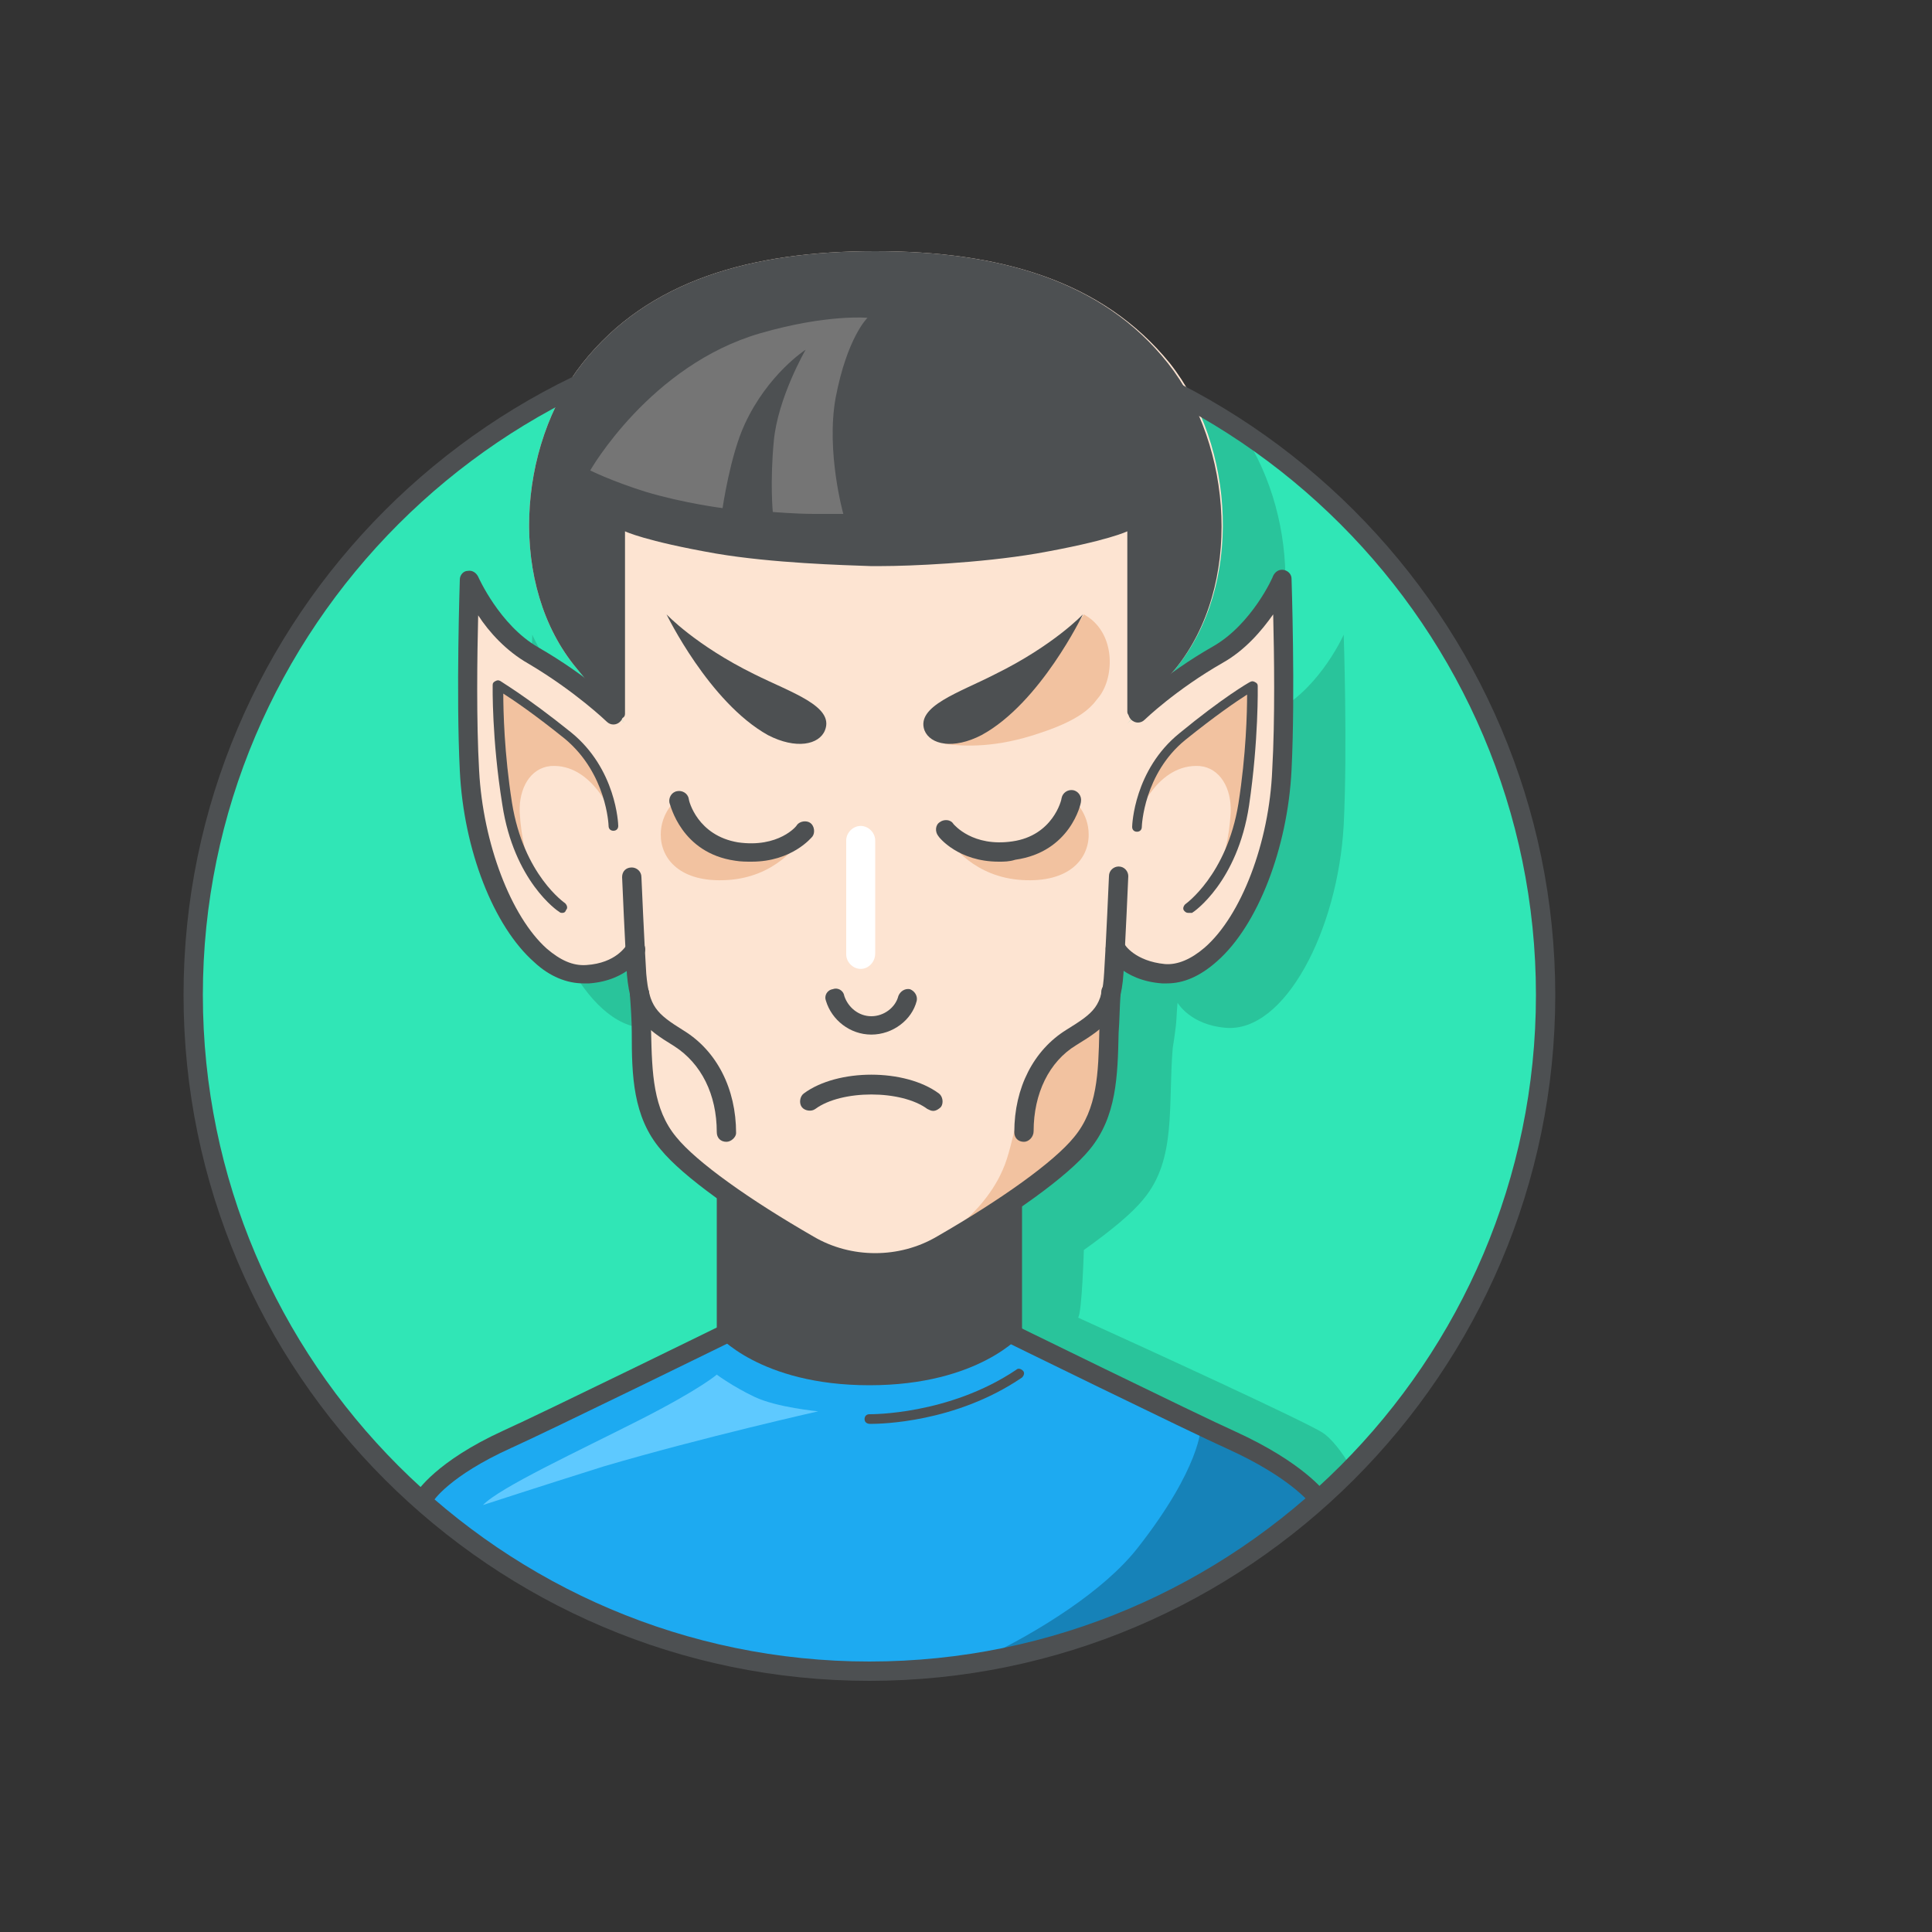 <?xml version="1.0" encoding="utf-8"?>
<!-- Generator: Adobe Illustrator 21.1.0, SVG Export Plug-In . SVG Version: 6.00 Build 0)  -->
<svg version="1.1" xmlns="http://www.w3.org/2000/svg" xmlns:xlink="http://www.w3.org/1999/xlink" x="0px" y="0px"
	 viewBox="0 0 200 200" style="enable-background:new 0 0 200 200;" xml:space="preserve">
<rect x="0" y="0" width="200" height="200" fill="#333333" stroke="none"/>
<style type="text/css">
	.st0{fill:none;stroke:#B3C0C7;stroke-miterlimit:10;}
	.st1{fill:#778085;}
	.st2{fill:#FD7E23;}
	.st3{fill:#30E6B6;}
	.st4{fill:#29C49B;}
	.st5{fill:#FDD353;}
	.st6{fill:#FDE4D2;}
	.st7{fill:#F2C2A0;}
	.st8{fill:#4D5052;}
	.st9{fill:#FD6A5D;}
	.st10{fill:#D1584D;}
	.st11{fill:#B8FFEC;}
	.st12{fill:#FFFFFF;}
	.st13{fill:#C9C9C9;}
	.st14{fill:#1DAAF1;}
	.st15{fill:#1682B8;}
	.st16{fill:#5EC9FF;}
	.st17{fill:#DB5F07;}
	.st18{fill:#C4F2EB;}
	.st19{fill:#B4DED7;}
	.st20{fill:#ABABAB;}
	.st21{fill:#757575;}
	.st22{fill:#878787;}
	.st23{fill:#C9EDFF;}
	.st24{fill:#93C2D9;}
	.st25{fill:#FDA29A;}
	.st26{fill:#9C9C9C;}
	.st27{fill:url(#SVGID_1_);}
	.st28{fill:url(#SVGID_2_);}
	.st29{fill:url(#SVGID_3_);}
	.st30{fill:url(#SVGID_4_);}
	.st31{fill:#A5F2DE;}
</style>
<g id="marks">
</g>
<g id="icons">
	<g>
		<g>
			<circle class="st3" cx="90" cy="102.9" r="70"/>
		</g>
		<g>
			<path class="st4" d="M139.9,152c-1-1.8-2.2-3.2-3-3.7c-1.9-1.2-17.8-8.5-25.3-11.9c0.4-0.4,0.6-7,0.6-7c2.8-2,5-3.8,6.2-5.3
				c3.4-4.1,2.5-9.6,3-15.6h0c0.1-0.6,0.2-1.3,0.3-2.1c0.1-0.7,0.1-1.6,0.2-2.6l0,0c0,0,1.3,2.3,5,2.6c6.1,0.5,11.6-10.1,12.2-21
				c0.4-8,0-19.7,0-19.7s-2.3,5.2-6.6,7.7c-4.9,2.8-8.9,6.7-9.3,7.1c0.2-0.2,1.6-1.6,5-5.7c6.8-8.3,6.2-22.1-0.1-30.8
				c-10.9-7-23.9-11.1-37.8-11.1c-2.6,0-5.2,0.2-7.7,0.4C76,35,70.6,38.1,66.6,43.2c-6.8,8.6-7.7,23.1-0.6,31.6
				c3.4,4.1,4.7,5.4,5,5.7c-0.4-0.4-4.5-4.3-9.3-7.1c-4.4-2.5-6.6-7.7-6.6-7.7s-0.4,11.7,0,19.7c0.5,10.9,6.1,21.5,12.2,21
				c3.7-0.3,5-2.6,5-2.6l0,0c0.1,1,0.1,1.9,0.2,2.6c0.1,0.8,0.2,1.5,0.3,2.1h0c0.4,6-0.5,11.5,3,15.6c1,1.2,2.8,2.8,5,4.4v15.2
				c0,0,0.3,0.3,0.8,0.8c-7.8,3.6-23.6,10.8-26.6,12.4c-3,1.6-4,2.9-3.7,4.2c11.1,7.5,24.5,11.9,39,11.9
				C109.5,172.9,127.2,164.9,139.9,152z"/>
		</g>
		<g>
			<path class="st6" d="M132.6,60.1c0,0-2.3,5.2-6.6,7.7c-4.9,2.8-8.9,6.7-9.3,7.1c0.2-0.2,1.6-1.6,5-5.7c7-8.5,6.2-23-0.6-31.6
				C114.1,29,103.4,26,90.6,26c-12.8,0-23.5,3-30.3,11.6c-6.8,8.6-7.7,23.1-0.6,31.6c3.4,4.1,4.7,5.4,5,5.7
				c-0.4-0.4-4.5-4.3-9.3-7.1c-4.4-2.5-6.6-7.7-6.6-7.7s-0.4,11.7,0,19.7c0.5,10.9,6.1,21.5,12.2,21c3.7-0.3,5-2.6,5-2.6l0,0
				c0.1,1,0.1,1.9,0.2,2.6c0.1,0.8,0.2,1.5,0.3,2.1h0c0.4,6-0.5,11.5,3,15.6c2.2,2.6,7.6,6.6,14.5,10.5c4.3,2.4,9.5,2.4,13.8,0
				c6.9-3.9,12.3-7.9,14.5-10.5c3.4-4.1,2.5-9.6,3-15.6h0c0.1-0.6,0.2-1.3,0.3-2.1c0.1-0.7,0.1-1.6,0.2-2.6l0,0c0,0,1.3,2.3,5,2.6
				c6.1,0.5,11.6-10.1,12.2-21C133,71.7,132.6,60.1,132.6,60.1z"/>
		</g>
		<g>
			<path class="st7" d="M97.8,86.4c0.7,1.1,3.1,4.4,8,4.7s6.9-2.2,6.9-4.7c0-2.3-1.6-3.6-1.6-3.6s-1.5,4.2-4.6,5
				S97.8,86.4,97.8,86.4z"/>
		</g>
		<g>
			<path class="st7" d="M83.3,86.4c-0.7,1.1-3.1,4.4-8,4.7s-6.9-2.2-6.9-4.7c0-2.3,1.6-3.6,1.6-3.6s1.5,4.2,4.6,5
				S83.3,86.4,83.3,86.4z"/>
		</g>
		<g>
			<path class="st7" d="M97.8,77c2.1,0.3,5.4,0.4,9.8-1.1c4.9-1.6,5.6-3.1,6.2-3.8c1.6-2.1,1.7-6.7-1.6-8.5c0,0-2,3.4-6.4,7.1
				C100.1,75.5,97.8,77,97.8,77z"/>
		</g>
		<g>
			<path class="st7" d="M97.8,127.9c2.5-1.5,4.9-4.2,6-6.8c1.2-2.6,1.6-7.9,3.7-10.4c2.1-2.5,7.2-6.1,7.2-6.1s0.2,6.7-0.5,8.7
				s-1.6,5.8-6.7,9.2S97.8,127.9,97.8,127.9z"/>
		</g>
		<g>
			<path class="st7" d="M117.8,84.4c0.6-3.3,2-6.1,4.7-8.2s7.2-5.2,7.2-5.2s-0.3,8.4-0.7,10.7s-1.3,6.6-2.6,8.6s-1.3,1.9-1.3,1.9
				s2-2.7,2.3-8.1c0.1-2.5-1.1-4.6-3.2-4.8C119.8,79,117.8,84.4,117.8,84.4z"/>
		</g>
		<g>
			<path class="st7" d="M63.4,84.4c-0.6-3.3-2-6.1-4.7-8.2S51.5,71,51.5,71s0.3,8.4,0.7,10.7c0.3,2.3,1.3,6.6,2.6,8.6
				c1.3,1.9,1.3,1.9,1.3,1.9s-2-2.7-2.3-8.1c-0.1-2.5,1.1-4.6,3.2-4.8C61.3,79,63.4,84.4,63.4,84.4z"/>
		</g>
		<g>
			<path class="st14" d="M88.8,139.8l12.5-3c0,0,26.7,12.2,29.3,13.8s7.8,3.5,4.3,6.2c-3.5,2.7-21.6,16.2-47.1,16.2S47,159,45.5,157
				c-1.5-2-1.2-3.6,2.9-5.8s31.1-14.4,31.1-14.4S84.1,140.9,88.8,139.8z"/>
		</g>
		<g>
			<path class="st15" d="M134.8,156.8c3.2-2.5-1-4.3-3.7-5.8c-3.5-1.7-6.8-3.2-6.8-3.2s0,4.1-6.5,12.4c-3.5,4.5-10.3,8.7-15.9,11.4
				C119.8,168,132,159,134.8,156.8z"/>
		</g>
		<g>
			<path class="st16" d="M50,155.8c1.7-1.8,9.9-5.6,16.2-8.8s8-4.7,8-4.7s1.6,1.2,3.9,2.3s6.6,1.5,6.6,1.5s-12,2.7-22.2,5.7
				C55.5,154,50,155.8,50,155.8z"/>
		</g>
		<g>
			<path class="st8" d="M90,174c-39.1,0-71-31.9-71-71s31.9-71,71-71s71,31.9,71,71S129.1,174,90,174z M90,34c-38,0-69,31-69,69
				s31,69,69,69s69-31,69-69S128,34,90,34z"/>
		</g>
		<g>
			<path class="st8" d="M95.7,75.6c0.6,1.5,3,2,5.9,0.5c6.1-3.3,10.5-12.5,10.5-12.5s-3,3.2-9.1,6.2C99.3,71.7,94.8,73.1,95.7,75.6z
				"/>
		</g>
		<g>
			<path class="st8" d="M103.4,89.2c-4.2,0-6.2-2.5-6.3-2.7c-0.3-0.4-0.3-1.1,0.2-1.4c0.4-0.3,1.1-0.3,1.4,0.2
				c0.1,0.1,2,2.4,6.1,1.8c4.2-0.6,5.1-4.3,5.1-4.5c0.1-0.5,0.6-0.9,1.2-0.8c0.5,0.1,0.9,0.6,0.8,1.2c0,0.2-1.1,5.2-6.8,6
				C104.5,89.2,103.9,89.2,103.4,89.2z"/>
		</g>
		<g>
			<path class="st8" d="M120.8,101.8c-0.2,0-0.3,0-0.5,0c-4.2-0.3-5.7-3-5.7-3.1c-0.3-0.5-0.1-1.1,0.4-1.4c0.5-0.3,1.1-0.1,1.4,0.4
				c0,0.1,1.1,1.8,4.2,2.1c1.3,0.1,2.7-0.5,4.1-1.7c3.8-3.3,6.7-10.9,7-18.4c0.3-5.2,0.2-12,0.1-16.1c-1.2,1.7-2.9,3.7-5.2,5
				c-4.9,2.8-8.1,5.9-8.1,5.9c-0.4,0.4-1,0.4-1.4,0c-0.4-0.4-0.4-1,0-1.4c0.1-0.1,3.4-3.3,8.5-6.2c4-2.3,6.2-7.2,6.2-7.3
				c0.2-0.4,0.6-0.7,1.1-0.6c0.5,0.1,0.8,0.5,0.8,0.9c0,0.1,0.4,11.8,0,19.8c-0.4,8.1-3.5,16.1-7.7,19.8
				C124.2,101.1,122.5,101.8,120.8,101.8z"/>
		</g>
		<g>
			<path class="st8" d="M123,94.5c-0.2,0-0.3-0.1-0.4-0.2c-0.2-0.2-0.1-0.5,0.1-0.7c0,0,4.3-3,5.5-10.4c0.8-5.1,0.9-9.5,0.9-11.3
				c-1.1,0.7-3.3,2.2-6.4,4.7c-4.3,3.5-4.5,8.9-4.5,9c0,0.3-0.2,0.5-0.5,0.5c-0.3,0-0.5-0.2-0.5-0.5c0-0.2,0.2-5.9,4.9-9.7
				c4.5-3.7,7.1-5.2,7.3-5.3c0.2-0.1,0.3-0.1,0.5,0c0.2,0.1,0.3,0.2,0.3,0.4c0,0.1,0.1,5.6-0.9,12.4c-1.2,7.9-5.7,11-5.9,11.1
				C123.2,94.5,123.1,94.5,123,94.5z"/>
		</g>
		<g>
			<path class="st8" d="M90.2,107.1c-2.2,0-4.1-1.5-4.7-3.5c-0.2-0.5,0.1-1.1,0.7-1.2c0.5-0.2,1.1,0.1,1.2,0.7
				c0.4,1.2,1.5,2.1,2.8,2.1c1.3,0,2.5-0.9,2.8-2.1c0.2-0.5,0.7-0.8,1.2-0.7c0.5,0.2,0.8,0.7,0.7,1.2
				C94.4,105.6,92.4,107.1,90.2,107.1z"/>
		</g>
		<g>
			<path class="st8" d="M96.6,115c-0.2,0-0.4-0.1-0.6-0.2c-2.7-2-8.9-2-11.6,0c-0.4,0.3-1.1,0.2-1.4-0.2c-0.3-0.4-0.2-1.1,0.2-1.4
				c3.5-2.6,10.5-2.6,14,0c0.4,0.3,0.5,1,0.2,1.4C97.2,114.8,96.9,115,96.6,115z"/>
		</g>
		<g>
			<path class="st8" d="M106,118.2c-0.6,0-1-0.4-1-1c0-4.6,2-8.5,5.4-10.6c2.9-1.8,3.7-2.4,3.9-5.9c0.2-3.1,0.5-10,0.5-10
				c0-0.6,0.5-1,1-1c0.6,0,1,0.5,1,1c0,0.1-0.3,6.9-0.5,10.1c-0.3,4.4-1.8,5.5-4.9,7.4c-2.8,1.7-4.4,5-4.4,8.9
				C107,117.7,106.5,118.2,106,118.2z"/>
		</g>
		<g>
			<path class="st8" d="M120.9,37.6C114.1,29,103.4,26,90.6,26c-12.8,0-23.5,3-30.3,11.6c-6.8,8.6-7.7,23.1-0.6,31.6
				c2.2,2.7,3.6,4.2,4.3,5c0.3,0.3,0.7,0.1,0.7-0.3V55c0,0,2,1,9.4,2.3c5.9,1,13.2,1.2,16,1.3l0,0c0,0,0.2,0,0.6,0
				c0.4,0,0.6,0,0.6,0l0,0c2.8,0,10.1-0.3,16-1.3c7.4-1.3,9.4-2.3,9.4-2.3v18.7c0,0.4,0.5,0.6,0.8,0.3c0.8-0.8,2.1-2.3,4.2-4.8
				C128.6,60.7,127.7,46.2,120.9,37.6z"/>
		</g>
		<g>
			<path class="st21" d="M61.1,48.7c0,0,2.2,1.1,5.7,2.2c4,1.2,8,1.7,8,1.7s0.8-5.5,2.3-8.7c2.4-5.2,6.3-7.7,6.3-7.7s-2.9,5-3.3,9.5
				C79.7,50,80,53,80,53s2.4,0.2,4.3,0.2c1.7,0,3,0,3,0s-1.8-6.4-0.8-12c1.2-6.3,3.3-8.3,3.3-8.3s-4.2-0.4-11.1,1.6
				C67.3,37.8,61.1,48.7,61.1,48.7z"/>
		</g>
		<g>
			<path class="st8" d="M85.4,75.6c-0.6,1.5-3,2-5.9,0.5C73.4,72.7,69,63.6,69,63.6s3,3.2,9.1,6.2C81.9,71.7,86.4,73.1,85.4,75.6z"
				/>
		</g>
		<g>
			<path class="st8" d="M77.8,89.2c-0.5,0-1.1,0-1.7-0.1c-5.6-0.8-6.7-5.8-6.8-6c-0.1-0.5,0.2-1.1,0.8-1.2c0.5-0.1,1.1,0.2,1.2,0.8
				c0,0.2,0.9,3.8,5.1,4.5c4.2,0.6,6.1-1.7,6.1-1.8c0.3-0.4,1-0.5,1.4-0.2c0.4,0.3,0.5,1,0.2,1.4C84,86.7,82,89.2,77.8,89.2z"/>
		</g>
		<g>
			<path class="st8" d="M60.4,101.8c-1.7,0-3.5-0.7-5.1-2.2C51.1,95.9,48,88,47.6,79.8c-0.4-8,0-19.7,0-19.8c0-0.5,0.4-0.9,0.8-0.9
				c0.5-0.1,0.9,0.2,1.1,0.6c0,0,2.2,5,6.2,7.3c5.2,3,8.4,6.1,8.5,6.3c0.4,0.4,0.4,1,0,1.4c-0.4,0.4-1,0.4-1.4,0c0,0-3.2-3.1-8.1-6
				c-2.3-1.3-4.1-3.3-5.2-5c-0.1,4.1-0.2,10.9,0.1,16.1c0.4,7.5,3.3,15.1,7,18.4c1.4,1.2,2.7,1.8,4.1,1.7c3.1-0.2,4.1-2,4.2-2.1
				c0.3-0.5,0.9-0.6,1.4-0.4c0.5,0.3,0.6,0.9,0.4,1.3c-0.1,0.1-1.6,2.8-5.7,3.1C60.7,101.8,60.6,101.8,60.4,101.8z"/>
		</g>
		<g>
			<path class="st8" d="M58.2,94.5c-0.1,0-0.2,0-0.3-0.1c-0.2-0.1-4.7-3.2-5.9-11.1C50.9,76.5,51,71,51,70.9c0-0.2,0.1-0.3,0.3-0.4
				c0.2-0.1,0.3-0.1,0.5,0c0.1,0.1,2.7,1.6,7.3,5.3c4.7,3.8,4.9,9.5,4.9,9.7c0,0.3-0.2,0.5-0.5,0.5c-0.3,0-0.5-0.2-0.5-0.5
				c0-0.1-0.2-5.4-4.5-9c-3.1-2.5-5.3-4-6.4-4.7c0,1.8,0.1,6.2,0.9,11.3c1.2,7.5,5.5,10.4,5.5,10.4c0.2,0.2,0.3,0.5,0.1,0.7
				C58.5,94.5,58.3,94.5,58.2,94.5z"/>
		</g>
		<g>
			<path class="st8" d="M75.2,118.2c-0.6,0-1-0.4-1-1c0-3.9-1.6-7.1-4.4-8.9c-3.1-1.9-4.5-3-4.9-7.4c-0.2-3.1-0.5-10-0.5-10.1
				c0-0.6,0.4-1,1-1c0.5,0,1,0.4,1,1c0,0.1,0.3,6.9,0.5,10c0.3,3.4,1,4.1,3.9,5.9c3.4,2.1,5.4,6,5.4,10.6
				C76.2,117.7,75.7,118.2,75.2,118.2z"/>
		</g>
		<g>
			<path class="st8" d="M90.6,131.8c-2.6,0-5.1-0.7-7.4-2c-6.9-4-12.5-8-14.8-10.8c-2.9-3.4-3-7.7-3-12.1c0-1.3-0.1-2.7-0.2-4
				c0-0.6,0.4-1,0.9-1.1c0.6,0,1,0.4,1.1,0.9c0.1,1.4,0.1,2.8,0.2,4.1c0.1,4.3,0.2,8,2.6,10.9c2.1,2.6,7.6,6.5,14.2,10.3
				c3.9,2.3,8.9,2.3,12.8,0c6.6-3.8,12.1-7.7,14.2-10.3c2.4-2.9,2.5-6.6,2.6-10.9c0-1.3,0.1-2.7,0.2-4.1c0-0.6,0.5-1,1.1-0.9
				c0.6,0,1,0.5,0.9,1.1c-0.1,1.4-0.1,2.7-0.2,4c-0.1,4.5-0.2,8.7-3,12.1c-2.3,2.8-7.9,6.8-14.8,10.8
				C95.7,131.2,93.1,131.8,90.6,131.8z"/>
		</g>
		<g>
			<path class="st8" d="M97.5,129c-4.3,2.4-9.5,2.4-13.8,0c-3.7-2.1-6.9-4.2-9.5-6.1v15.2c0,0,4.4,5.3,15.8,5.3s15.8-5.3,15.8-5.3
				v-14.3C103.4,125.4,100.6,127.2,97.5,129z"/>
		</g>
		<g>
			<path class="st8" d="M136.4,156c-0.3,0-0.6-0.1-0.8-0.4c0,0-2.1-2.7-8.5-5.6c-3.8-1.7-23.6-11.4-24.4-11.8
				c-0.5-0.2-0.7-0.8-0.5-1.3c0.2-0.5,0.8-0.7,1.3-0.5c0.2,0.1,20.6,10.1,24.4,11.8c7,3.2,9.2,6.2,9.3,6.3c0.3,0.4,0.2,1.1-0.2,1.4
				C136.8,156,136.6,156,136.4,156z"/>
		</g>
		<g>
			<path class="st8" d="M43.9,156c-0.2,0-0.4,0-0.5-0.1c-0.5-0.3-0.6-0.9-0.3-1.4c0.1-0.1,2-3.2,9-6.4c3.8-1.7,24.2-11.7,24.4-11.8
				c0.5-0.2,1.1,0,1.3,0.5c0.2,0.5,0,1.1-0.5,1.3c-0.8,0.4-20.6,10.1-24.4,11.8c-6.4,2.9-8.1,5.5-8.1,5.6
				C44.6,155.8,44.3,156,43.9,156z"/>
		</g>
		<g>
			<path class="st8" d="M90.1,147.4C90,147.4,90,147.4,90.1,147.4c-0.4,0-0.6-0.2-0.6-0.5c0-0.3,0.2-0.5,0.5-0.5
				c0.1,0,8.2,0.1,15.2-4.6c0.2-0.2,0.5-0.1,0.7,0.1c0.2,0.2,0.1,0.5-0.1,0.7C98.9,147.3,91.1,147.4,90.1,147.4z"/>
		</g>
		<g>
			<path class="st12" d="M89.1,100.3L89.1,100.3c-0.8,0-1.5-0.7-1.5-1.5V87c0-0.8,0.7-1.5,1.5-1.5h0c0.8,0,1.5,0.7,1.5,1.5v11.7
				C90.6,99.6,89.9,100.3,89.1,100.3z"/>
		</g>
	</g>
</g>
</svg>
